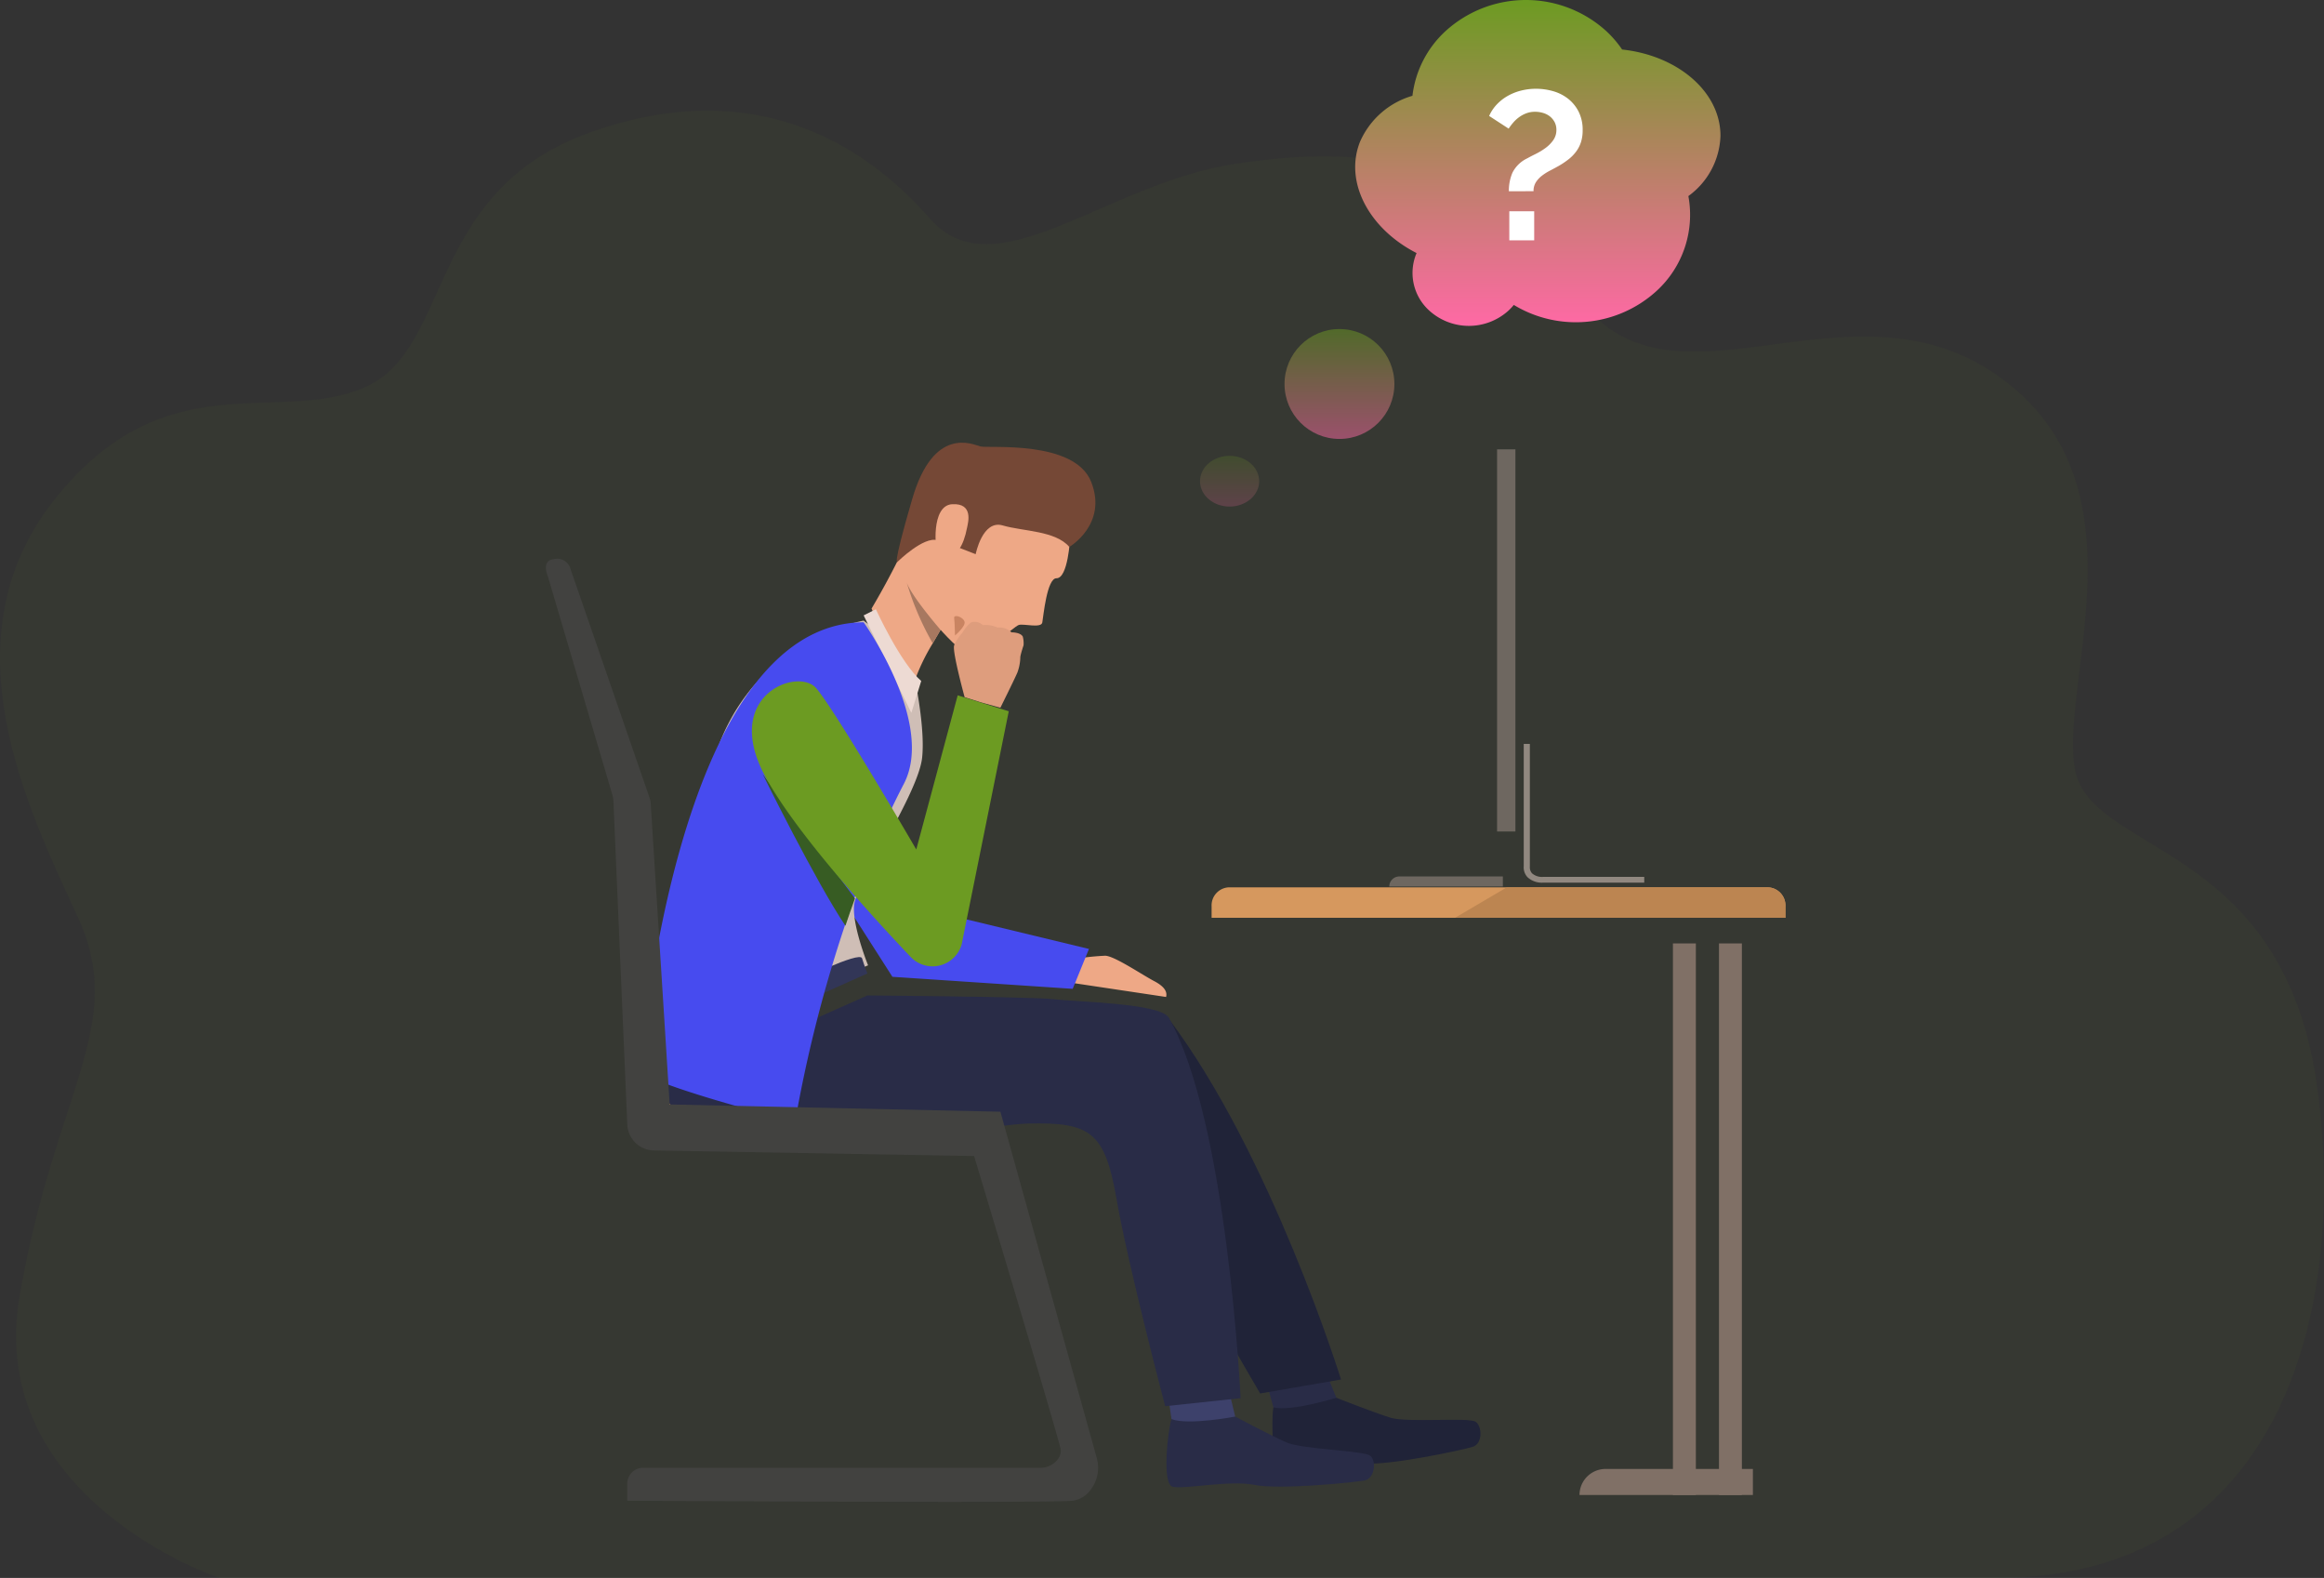 <svg xmlns="http://www.w3.org/2000/svg" xmlns:xlink="http://www.w3.org/1999/xlink" width="275" height="186.666" viewBox="0 0 275 186.666">
  <rect x="0" y="0" width="275" height="186.666" fill="#333333" stroke="none"/>
  <defs>
    <linearGradient id="linear-gradient" x1="0.5" x2="0.5" y2="1" gradientUnits="objectBoundingBox">
      <stop offset="0" stop-color="#6C9B22"/>
      <stop offset="1" stop-color="#ff69a5"/>
    </linearGradient>
  </defs>
  <g id="Group_1585" data-name="Group 1585" transform="translate(-340 -616.5)">
    <path id="Path_1010" data-name="Path 1010" d="M580.85,282.735s-27.8-9.3-23.618-33.439S570,217.378,564.125,204.6s-15.914-32.912-2.758-49.462,26.58-8.68,36.82-13.31,7.09-23.146,26.521-30.091,32.54,1.389,40.225,10.184,20.794-4.166,36.164-6.481,29.383-.926,40.232,15.276,31.926-2.778,49.867,9.722,7.625,35.646,9.167,46.294,24.829,8.433,28.781,38.242c3.508,26.46-4.513,57.755-37.948,57.755Z" transform="translate(-214.9 520.432)" fill="#6C9B22" opacity="0.05"/>
    <g id="Group_1584" data-name="Group 1584" transform="translate(404.603 616.5)">
      <path id="Path_521" data-name="Path 521" d="M2045.828,1564.455s.029-2.815-4.078-3.012c-4.717-.226-35.4-.425-35.4-.425l.2,2.995Z" transform="translate(-1992.736 -1431.411)" fill="#d6985e"/>
      <g id="Group_515" data-name="Group 515" transform="translate(0 52.37)">
        <g id="Group_511" data-name="Group 511" transform="translate(11.169 0)">
          <g id="Group_482" data-name="Group 482" transform="translate(50.472 60.681)">
            <path id="Path_522" data-name="Path 522" d="M1903.891,1474.176c.112-.435.054-1.107-1.394-1.868s-4.676-2.953-5.786-3.012a30.628,30.628,0,0,0-3.245.32c-.449-.01-1.314,2.8-1.314,2.8Z" transform="translate(-1892.152 -1469.29)" fill="#eea886"/>
          </g>
          <g id="Group_483" data-name="Group 483" transform="translate(19.361 37.246)">
            <path id="Path_523" data-name="Path 523" d="M1947.839,1333.1l9.675,17.852,19.849,4.791-1.923,4.719-21.333-1.422-10.468-16.373Z" transform="translate(-1943.64 -1333.103)" fill="#474bef"/>
          </g>
          <g id="Group_486" data-name="Group 486" transform="translate(74.79 112.953)">
            <g id="Group_485" data-name="Group 485">
              <g id="Group_484" data-name="Group 484">
                <path id="Path_524" data-name="Path 524" d="M1690.906,1766.32s4.439,1.754,6.422,2.363,9.245-.076,10.051.47.84,2.608-.327,2.969-9.841,2.235-12.865,1.967-8.347,1.52-9.617,1.288-1.381-6.479-1.113-7.919S1690.906,1766.32,1690.906,1766.32Z" transform="translate(-1683.337 -1766.294)" fill="#202338"/>
              </g>
            </g>
          </g>
          <g id="Group_489" data-name="Group 489" transform="translate(74.208 110.476)">
            <g id="Group_488" data-name="Group 488" transform="translate(0)">
              <g id="Group_487" data-name="Group 487">
                <path id="Path_525" data-name="Path 525" d="M1786.288,1751.478l1.021,2.5s-5.351,1.67-7.45,1.14l-.7-2.552Z" transform="translate(-1779.158 -1751.478)" fill="#292c47"/>
              </g>
            </g>
          </g>
          <g id="Group_492" data-name="Group 492" transform="translate(62.257 114.797)">
            <g id="Group_491" data-name="Group 491" transform="translate(0)">
              <g id="Group_490" data-name="Group 490">
                <path id="Path_526" data-name="Path 526" d="M1762.28,1777.732s4.187,2.235,6.079,3.061,9.189.953,9.921,1.585.506,2.683-.7,2.912-10.054,1.124-13.023.522-8.48.58-9.712.209-.555-6.587-.107-7.987S1762.28,1777.732,1762.28,1777.732Z" transform="translate(-1754.146 -1777.323)" fill="#292c47"/>
              </g>
            </g>
          </g>
          <g id="Group_495" data-name="Group 495" transform="translate(62.476 112.604)">
            <g id="Group_494" data-name="Group 494" transform="translate(0)">
              <g id="Group_493" data-name="Group 493">
                <path id="Path_527" data-name="Path 527" d="M1853.685,1764.207l.626,2.6s-5.524,1.063-7.541.3l-.374-2.612Z" transform="translate(-1846.396 -1764.207)" fill="#3d416b"/>
              </g>
            </g>
          </g>
          <g id="Group_496" data-name="Group 496" transform="translate(2.294 65.76)">
            <path id="Path_528" data-name="Path 528" d="M1801.566,1484.047s19.091.147,21.432.437c2.537.314,12.132.408,13.331,2,12.107,16.09,20.347,42.622,20.347,42.622l-9.568,1.65s-9.253-15.7-13.129-23.861c-3.48-7.324-6.457-9.206-13.765-9.045s-30.679-1.249-44.154-2.711Z" transform="translate(-1776.059 -1484.047)" fill="#202338"/>
          </g>
          <g id="Group_497" data-name="Group 497" transform="translate(1.927 21.045)">
            <path id="Path_529" data-name="Path 529" d="M2084.159,1243.478s1.873,7.718,1.414,11.972-7.685,14.921-8.029,17.29,1.633,7.266,1.633,7.266l-25.019,10.881a138.72,138.72,0,0,1,1.07-14.884c1.028-8.077,4.267-14.468,5.4-19.033a23.377,23.377,0,0,1,18.024-17.741Z" transform="translate(-2054.157 -1239.23)" fill="#cfbeb6"/>
          </g>
          <g id="Group_498" data-name="Group 498" transform="translate(1.927 65.39)">
            <path id="Path_530" data-name="Path 530" d="M1867.749,1481.834s19.662.147,22,.437c2.537.314,12.7.466,13.67,2.189,6.937,12.268,8.495,45.013,8.495,45.013l-8.925.945s-4.385-16.619-5.76-24.534-3.095-9.066-10.4-8.9-35.929,7.322-44.015-4.053Z" transform="translate(-1842.813 -1481.834)" fill="#292c47"/>
          </g>
          <g id="Group_499" data-name="Group 499" transform="translate(31.181 0.835)">
            <path id="Path_531" data-name="Path 531" d="M1975.815,1138.2s-.233,4.733-1.606,4.715c-1.134-.015-1.552,4.523-1.679,5.231s-2.155.13-2.765.288-4.621,4.071-6.159,3.39-6.709-6.505-7.377-9.248,2.892-11.419,6.2-14.061S1976.185,1129.915,1975.815,1138.2Z" transform="translate(-1956.147 -1127.715)" fill="#eea886"/>
          </g>
          <g id="Group_500" data-name="Group 500" transform="translate(27.358 6.314)">
            <path id="Path_532" data-name="Path 532" d="M2047.72,1175.336s-.236.38-.589.973c-.26.436-.585.988-.927,1.588a24.15,24.15,0,0,0-2.211,4.629c-.44,1.9-5.033-8.738-5.033-8.738a91.1,91.1,0,0,0,5.964-11.992C2047.564,1155.24,2047.72,1175.336,2047.72,1175.336Z" transform="translate(-2038.959 -1160.481)" fill="#eea886"/>
          </g>
          <g id="Group_501" data-name="Group 501" transform="translate(30.337)">
            <path id="Path_533" data-name="Path 533" d="M1959.779,1135.05s4.563-2.678,2.589-7.689-12.2-3.944-13.118-4.2-5.52-2.48-8.052,6.183-1.721,7.438-1.721,7.438,3.067-3.016,4.691-2.524c1.763.534,4.528,1.649,4.528,1.649s.8-4.106,3.2-3.4S1958.13,1133.112,1959.779,1135.05Z" transform="translate(-1939.353 -1122.72)" fill="#754836"/>
          </g>
          <g id="Group_502" data-name="Group 502" transform="translate(34.933 7.27)">
            <path id="Path_534" data-name="Path 534" d="M2027.474,1168.939c.109-.564.772-2.875-1.772-2.733s-2,5.513-1.713,5.739S2026.56,1173.682,2027.474,1168.939Z" transform="translate(-2023.736 -1166.2)" fill="#eea886"/>
          </g>
          <g id="Group_503" data-name="Group 503" transform="translate(31.525 16.555)">
            <path id="Path_535" data-name="Path 535" d="M2046.275,1227.314c-.26.437-.585.987-.927,1.588a33.527,33.527,0,0,1-3.078-7.175C2042.9,1223.436,2046.275,1227.314,2046.275,1227.314Z" transform="translate(-2042.271 -1221.727)" fill="#a77860"/>
          </g>
          <g id="Group_504" data-name="Group 504" transform="translate(37.127 20.506)">
            <path id="Path_536" data-name="Path 536" d="M2026.406,1247.657s-.033-1.577-.1-2.06,1.02-.157,1.221.405S2026.406,1247.657,2026.406,1247.657Z" transform="translate(-2026.299 -1245.362)" fill="#c98462"/>
          </g>
          <g id="Group_505" data-name="Group 505" transform="translate(37.104 21.199)">
            <path id="Path_537" data-name="Path 537" d="M1995.148,1245.269a3.032,3.032,0,0,1,.091,1.025s-.2.6-.311,1.036a2.775,2.775,0,0,0-.072.339,5.581,5.581,0,0,1-.348,1.856c-.331.777-2.012,4.159-2.012,4.159l-2.368-.658-1.862-.592s-1.466-5.338-1.246-6.1a2,2,0,0,1,.075-.212,7.473,7.473,0,0,1,.891-1.3c.064-.115.781-1.217,1.188-1.271a1.393,1.393,0,0,1,1.247.36,3.4,3.4,0,0,1,1.739.287,2.079,2.079,0,0,1,1.654.568S1994.867,1244.746,1995.148,1245.269Z" transform="translate(-1986.997 -1243.531)" fill="#de9d7d"/>
          </g>
          <g id="Group_506" data-name="Group 506" transform="translate(26.422 19.701)">
            <path id="Path_538" data-name="Path 538" d="M2056.614,1234.888s2.893,6.337,5.366,8.486l-1.167,3.77-5.646-11.53Z" transform="translate(-2055.166 -1234.888)" fill="#eddad3"/>
          </g>
          <g id="Group_507" data-name="Group 507" transform="translate(18.536 60.85)">
            <path id="Path_539" data-name="Path 539" d="M2099.3,1472.2s-.36-.906-.634-1.8-7.693,2.78-7.693,2.78l1.785,1.94Z" transform="translate(-2090.969 -1470.261)" fill="#323657"/>
          </g>
          <g id="Group_508" data-name="Group 508" transform="translate(0 21.242)">
            <path id="Path_540" data-name="Path 540" d="M2092.535,1258.344c-.707,1.36-1.381,2.741-2.021,4.132h0c-1.409,3.059-2.661,6.168-3.766,9.211q-.592,1.627-1.128,3.224a160.43,160.43,0,0,0-5.955,23.413s-15.93-3.983-18.31-5.956c0,0,3.883-53.006,26.422-53.138h0C2087.916,1239.429,2096.248,1251.2,2092.535,1258.344Z" transform="translate(-2061.354 -1239.23)" fill="#474bef"/>
          </g>
          <g id="Group_509" data-name="Group 509" transform="translate(14.477 39.205)">
            <path id="Path_541" data-name="Path 541" d="M2110.143,1360.047q-.592,1.626-1.128,3.224c-3.507-5.213-9.693-17.745-9.789-17.94Z" transform="translate(-2099.226 -1345.331)" fill="#375c23"/>
          </g>
          <g id="Group_510" data-name="Group 510" transform="translate(13.199 28.235)">
            <path id="Path_542" data-name="Path 542" d="M2021.314,1283.192l6.043,1.885-5.576,27.591a3.581,3.581,0,0,1-6.032,1.473c-5.205-5.484-13.456-14.63-17.065-21.087-5.475-9.8,3.661-13.207,5.854-10.739s11.874,19.111,11.874,19.111Z" transform="translate(-1996.961 -1281.543)" fill="#6C9B22"/>
          </g>
        </g>
        <path id="Path_543" data-name="Path 543" d="M1940.441,1206.2l9.361,27.088a2.422,2.422,0,0,1,.128.638l2.245,35.618,39.138.86,11.4,40.965a4.256,4.256,0,0,1-.63,3.625,3.186,3.186,0,0,1-2.2,1.428c-2.481.3-52.727,0-52.727,0v-2.049a1.881,1.881,0,0,1,1.912-1.849h46.973a2.553,2.553,0,0,0,1.995-.925,1.61,1.61,0,0,0,.4-1.267c-.207-1.306-10.235-34.682-10.235-34.682l-37.844-.662a3.206,3.206,0,0,1-3.195-3.016l-1.644-38.325a3.03,3.03,0,0,0-.12-.719l-7.65-25.9s-.8-1.805.672-1.98A1.635,1.635,0,0,1,1940.441,1206.2Z" transform="translate(-1937.535 -1191.263)" fill="#424240"/>
        <path id="Path_544" data-name="Path 544" d="M1505.811,1425.752v1.338h67.9v-1.338a2.138,2.138,0,0,0-1.994-2.258H1507.8A2.139,2.139,0,0,0,1505.811,1425.752Z" transform="translate(-1427.044 -1370.893)" fill="#d6985e"/>
        <path id="Rectangle_91" data-name="Rectangle 91" d="M3.083,0H20.518a0,0,0,0,1,0,0V3.083a0,0,0,0,1,0,0H0a0,0,0,0,1,0,0v0A3.083,3.083,0,0,1,3.083,0Z" transform="translate(122.3 121.401)" fill="#807066"/>
        <rect id="Rectangle_92" data-name="Rectangle 92" width="2.712" height="65.253" transform="translate(138.804 59.232)" fill="#807066"/>
        <rect id="Rectangle_93" data-name="Rectangle 93" width="2.712" height="65.253" transform="translate(133.356 59.232)" fill="#807066"/>
        <rect id="Rectangle_94" data-name="Rectangle 94" width="2.171" height="45.207" transform="translate(112.546 0.785)" fill="#6e6760"/>
        <g id="Group_512" data-name="Group 512" transform="translate(115.703 35.63)">
          <path id="Path_545" data-name="Path 545" d="M1601.964,1341.762H1613.9v-.68h-11.941a1.791,1.791,0,0,1-1.331-.413,1.051,1.051,0,0,1-.265-.78l0-.022v-14.515h-.724v14.479a1.708,1.708,0,0,0,.438,1.281A2.473,2.473,0,0,0,1601.964,1341.762Z" transform="translate(-1599.641 -1325.353)" fill="#918880"/>
        </g>
        <path id="Rectangle_95" data-name="Rectangle 95" d="M1.191,0H13.44a0,0,0,0,1,0,0V1.191a0,0,0,0,1,0,0H0a0,0,0,0,1,0,0v0A1.191,1.191,0,0,1,1.191,0Z" transform="translate(99.792 51.31)" fill="#6e6760"/>
        <path id="Path_546" data-name="Path 546" d="M1505.811,1427.09h39.09v-1.338a2.162,2.162,0,0,0-2.051-2.258h-30.918Z" transform="translate(-1398.234 -1370.893)" fill="#bc8551"/>
      </g>
      <g id="Group_1583" data-name="Group 1583" transform="translate(77.698 0)">
        <ellipse id="Ellipse_110" data-name="Ellipse 110" cx="3.5" cy="3" rx="3.5" ry="3" transform="translate(-0.302 53.924)" opacity="0.2" fill="url(#linear-gradient)"/>
        <circle id="Ellipse_111" data-name="Ellipse 111" cx="6.5" cy="6.5" r="6.5" transform="translate(9.698 38.924)" opacity="0.5" fill="url(#linear-gradient)"/>
        <path id="Path_1008" data-name="Path 1008" d="M916.276,89.427c.016-5.205-5.05-9.519-11.638-10.22a12.915,12.915,0,0,0-1.78-2.092,14.13,14.13,0,0,0-19.1-.1,12.343,12.343,0,0,0-3.93,7.665,9.718,9.718,0,0,0-6.2,5.429c-1.9,4.754,1.053,10.3,6.688,13.175a6,6,0,0,0,1.445,6.754,6.981,6.981,0,0,0,9.438.048,6.437,6.437,0,0,0,.621-.666,14.172,14.172,0,0,0,16.857-1.619,12.194,12.194,0,0,0,3.8-11.257A9.161,9.161,0,0,0,916.276,89.427Z" transform="translate(-854.993 -73.349)" fill="url(#linear-gradient)"/>
        <g id="Group_516" data-name="Group 516" transform="translate(33.908 10.511)">
          <path id="Path_563" data-name="Path 563" d="M1633.9,844.007a5.431,5.431,0,0,1,.424-2.194,3.752,3.752,0,0,1,1.751-1.7q.4-.224.982-.511a8.106,8.106,0,0,0,1.141-.685,4.043,4.043,0,0,0,.942-.935,2.064,2.064,0,0,0,.385-1.234,1.935,1.935,0,0,0-.212-.922,2.138,2.138,0,0,0-.557-.673,2.367,2.367,0,0,0-.809-.411,3.312,3.312,0,0,0-.942-.137,2.891,2.891,0,0,0-1.061.187,3.684,3.684,0,0,0-.862.474,4.123,4.123,0,0,0-.69.648,7.158,7.158,0,0,0-.517.685l-2.308-1.5a4.8,4.8,0,0,1,.915-1.371,5.554,5.554,0,0,1,1.3-1.01,6.324,6.324,0,0,1,1.579-.623,7.218,7.218,0,0,1,1.751-.212,7.372,7.372,0,0,1,1.99.274,5.175,5.175,0,0,1,1.765.872,4.58,4.58,0,0,1,1.274,1.533,4.741,4.741,0,0,1,.491,2.231,4.546,4.546,0,0,1-.2,1.408,3.818,3.818,0,0,1-.571,1.109,4.8,4.8,0,0,1-.875.9,9.94,9.94,0,0,1-1.141.773q-.531.3-1.061.573a6.444,6.444,0,0,0-.969.611,3.035,3.035,0,0,0-.716.773,1.931,1.931,0,0,0-.279,1.059Zm.053,5.808v-3.44h2.945v3.44Z" transform="translate(-1631.565 -831.893)" fill="#fff"/>
        </g>
      </g>
    </g>
  </g>
</svg>
